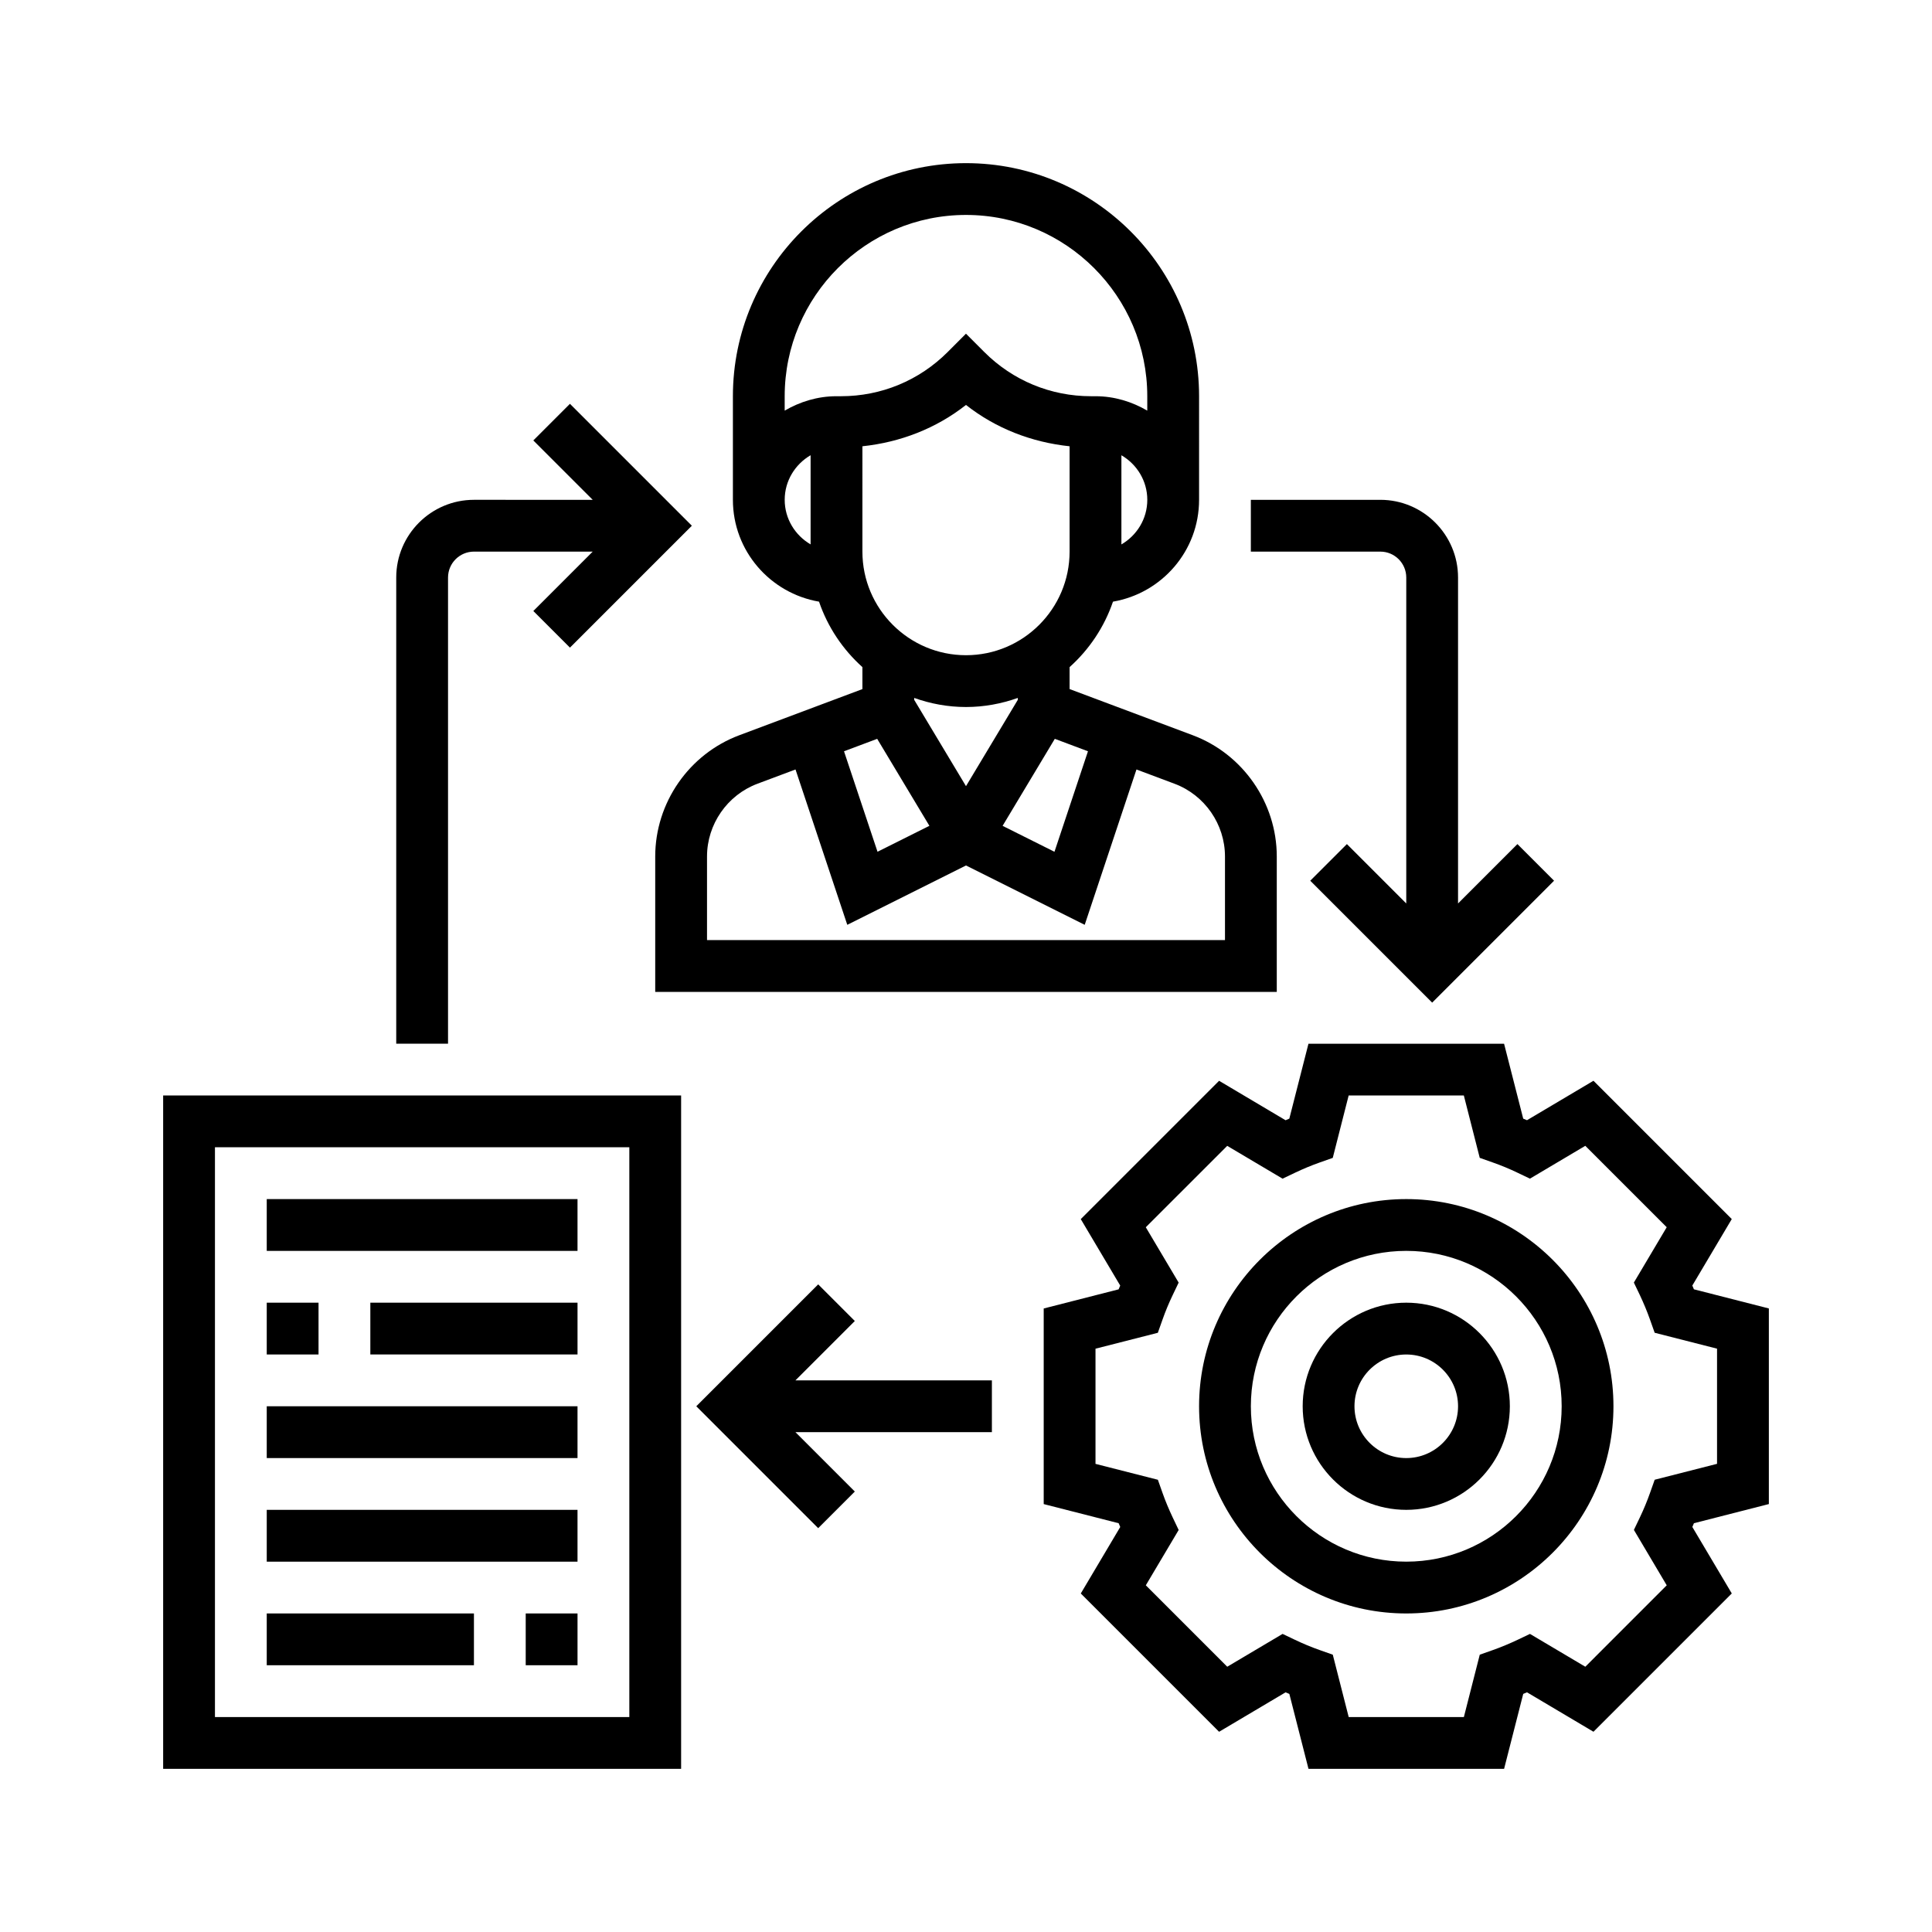 <?xml version="1.0" encoding="utf-8"?>
<!-- Generator: Adobe Illustrator 16.0.0, SVG Export Plug-In . SVG Version: 6.00 Build 0)  -->
<!DOCTYPE svg PUBLIC "-//W3C//DTD SVG 1.1//EN" "http://www.w3.org/Graphics/SVG/1.1/DTD/svg11.dtd">
<svg version="1.1" id="Capa_1" xmlns="http://www.w3.org/2000/svg" xmlns:xlink="http://www.w3.org/1999/xlink" x="0px" y="0px"
	 width="225px" height="225px" viewBox="0 0 225 225" enable-background="new 0 0 225 225" xml:space="preserve">
<g>
	<path d="M206,175.162v-22.78l-8.727-2.229c-0.061-0.146-0.121-0.293-0.186-0.439l4.594-7.742l-16.106-16.107l-7.742,4.593
		c-0.147-0.062-0.296-0.124-0.44-0.183l-2.229-8.724h-22.781l-2.229,8.726c-0.146,0.06-0.293,0.119-0.439,0.185l-7.74-4.594
		l-16.109,16.108l4.594,7.741c-0.063,0.149-0.124,0.298-0.186,0.439l-8.724,2.229v22.78l8.728,2.229
		c0.061,0.146,0.121,0.295,0.185,0.439l-4.594,7.742l16.106,16.107l7.742-4.593c0.149,0.062,0.297,0.124,0.44,0.183l2.229,8.726
		h22.78l2.229-8.728c0.146-0.06,0.295-0.121,0.44-0.184l7.74,4.592l16.108-16.106l-4.594-7.742c0.063-0.147,0.124-0.297,0.186-0.438
		L206,175.162z M194.107,184.624l-9.482,9.483l-6.447-3.823l-1.449,0.692c-0.935,0.442-1.892,0.844-2.875,1.191l-1.521,0.537
		l-1.851,7.262h-13.414l-1.852-7.262l-1.52-0.537c-0.984-0.345-1.943-0.746-2.875-1.191l-1.451-0.692l-6.446,3.823l-9.483-9.483
		l3.826-6.444l-0.692-1.451c-0.443-0.937-0.845-1.891-1.192-2.875l-0.537-1.521l-7.265-1.851v-13.414l7.26-1.852l0.539-1.52
		c0.345-0.984,0.745-1.942,1.192-2.875l0.693-1.45l-3.826-6.445l9.482-9.481l6.445,3.822l1.451-0.692
		c0.936-0.444,1.892-0.845,2.875-1.192l1.521-0.537l1.851-7.266h13.414l1.852,7.263l1.52,0.538c0.984,0.344,1.944,0.744,2.875,1.191
		l1.452,0.693l6.445-3.824l9.483,9.481l-3.826,6.446l0.695,1.449c0.441,0.937,0.842,1.892,1.189,2.875l0.539,1.521l7.264,1.852
		v13.412l-7.261,1.852l-0.539,1.521c-0.345,0.982-0.745,1.94-1.19,2.875l-0.693,1.448L194.107,184.624z"/>
	<path d="M163.773,139.645c-13.305,0-24.129,10.826-24.129,24.129c0,13.307,10.824,24.129,24.129,24.129
		c13.306,0,24.129-10.822,24.129-24.129C187.902,150.471,177.079,139.645,163.773,139.645z M163.773,181.87
		c-9.98,0-18.098-8.116-18.098-18.097c0-9.981,8.116-18.097,18.098-18.097c9.98,0,18.098,8.115,18.098,18.097
		C181.871,173.754,173.755,181.87,163.773,181.87z"/>
	<path d="M163.773,151.71c-6.652,0-12.063,5.41-12.063,12.063c0,6.654,5.411,12.063,12.063,12.063
		c6.654,0,12.064-5.408,12.064-12.063C175.839,157.12,170.43,151.71,163.773,151.71z M163.773,169.807
		c-3.328,0-6.031-2.705-6.031-6.033c0-3.326,2.703-6.03,6.031-6.03s6.031,2.704,6.031,6.03
		C169.805,167.102,167.102,169.807,163.773,169.807z"/>
	<path d="M95.384,70.069c1.011,2.962,2.769,5.572,5.052,7.624v2.559l-14.343,5.376c-5.854,2.193-9.786,7.867-9.786,14.119v15.769
		h72.386V99.747c0-6.252-3.934-11.926-9.784-14.122l-14.345-5.377v-2.555c2.283-2.048,4.041-4.66,5.053-7.624
		c5.683-0.976,10.027-5.905,10.027-11.86V46.145c0-14.966-12.176-27.145-27.146-27.145c-14.968,0-27.145,12.179-27.145,27.145
		v12.064C85.354,64.164,89.701,69.094,95.384,70.069z M118.532,81.504l-6.033,10.052l-6.031-10.052v-0.223
		c1.892,0.674,3.914,1.057,6.031,1.057c2.119,0,4.142-0.386,6.033-1.057V81.504z M102.157,86.045l6.081,10.13l-6.042,3.021
		l-3.903-11.702L102.157,86.045z M142.661,99.747v9.737H82.339v-9.737c0-3.753,2.358-7.154,5.871-8.473l4.435-1.661l6.029,18.091
		l13.825-6.912l13.826,6.912l6.028-18.091l4.438,1.664C140.303,92.593,142.661,95.994,142.661,99.747z M126.705,87.493
		l-3.902,11.705l-6.041-3.02l6.081-10.134L126.705,87.493z M112.499,76.306c-6.651,0-12.063-5.411-12.063-12.064V51.973
		c4.415-0.466,8.582-2.075,12.063-4.814c3.483,2.743,7.649,4.349,12.065,4.814v12.269C124.564,70.895,119.154,76.306,112.499,76.306
		z M130.598,63.403V53.019c1.795,1.046,3.016,2.972,3.016,5.194C133.611,60.435,132.393,62.356,130.598,63.403z M112.499,25.032
		c11.64,0,21.112,9.472,21.112,21.112v1.678c-1.78-1.038-3.823-1.678-6.03-1.678h-0.519c-4.696,0-9.111-1.827-12.432-5.148
		l-2.133-2.135l-2.131,2.135c-3.321,3.321-7.734,5.148-12.431,5.148h-0.519c-2.207,0-4.25,0.64-6.032,1.678v-1.678
		C91.387,34.504,100.861,25.032,112.499,25.032z M94.402,53.015V63.4c-1.794-1.047-3.016-2.972-3.016-5.194
		C91.387,55.984,92.608,54.063,94.402,53.015z"/>
	<path d="M61.225,187.902h6.033v6.031h-6.033V187.902L61.225,187.902z"/>
	<path d="M99.552,153.843l-4.266-4.266l-14.197,14.196l14.197,14.197l4.266-4.266l-6.915-6.916h22.878v-6.033H92.637L99.552,153.843
		z"/>
	<path d="M19,206h60.323v-78.421H19V206z M25.033,133.611h48.258v66.355H25.033V133.611z"/>
	<path d="M31.065,139.645h36.192v6.033H31.065V139.645z"/>
	<path d="M31.065,151.71h6.031v6.032h-6.031V151.71z"/>
	<path d="M43.129,151.71h24.129v6.032H43.129V151.71z"/>
	<path d="M31.065,163.773h36.192v6.033H31.065V163.773z"/>
	<path d="M31.065,175.837h36.192v6.033H31.065V175.837z"/>
	<path d="M31.065,187.902h24.129v6.031H31.065V187.902z"/>
	<path d="M52.178,67.258c0-1.661,1.352-3.017,3.017-3.017h13.832l-6.916,6.916l4.265,4.265l14.197-14.196L66.375,47.028
		l-4.265,4.265l6.916,6.916H55.194c-4.988,0-9.049,4.061-9.049,9.049v54.291h6.033V67.258z"/>
	<path d="M163.773,67.258v37.96l-6.914-6.916l-4.268,4.267l14.198,14.197l14.196-14.197l-4.266-4.267l-6.916,6.916v-37.96
		c0-4.988-4.061-9.049-9.048-9.049h-15.082v6.032h15.082C162.423,64.241,163.773,65.597,163.773,67.258z"/>
</g>
</svg>
